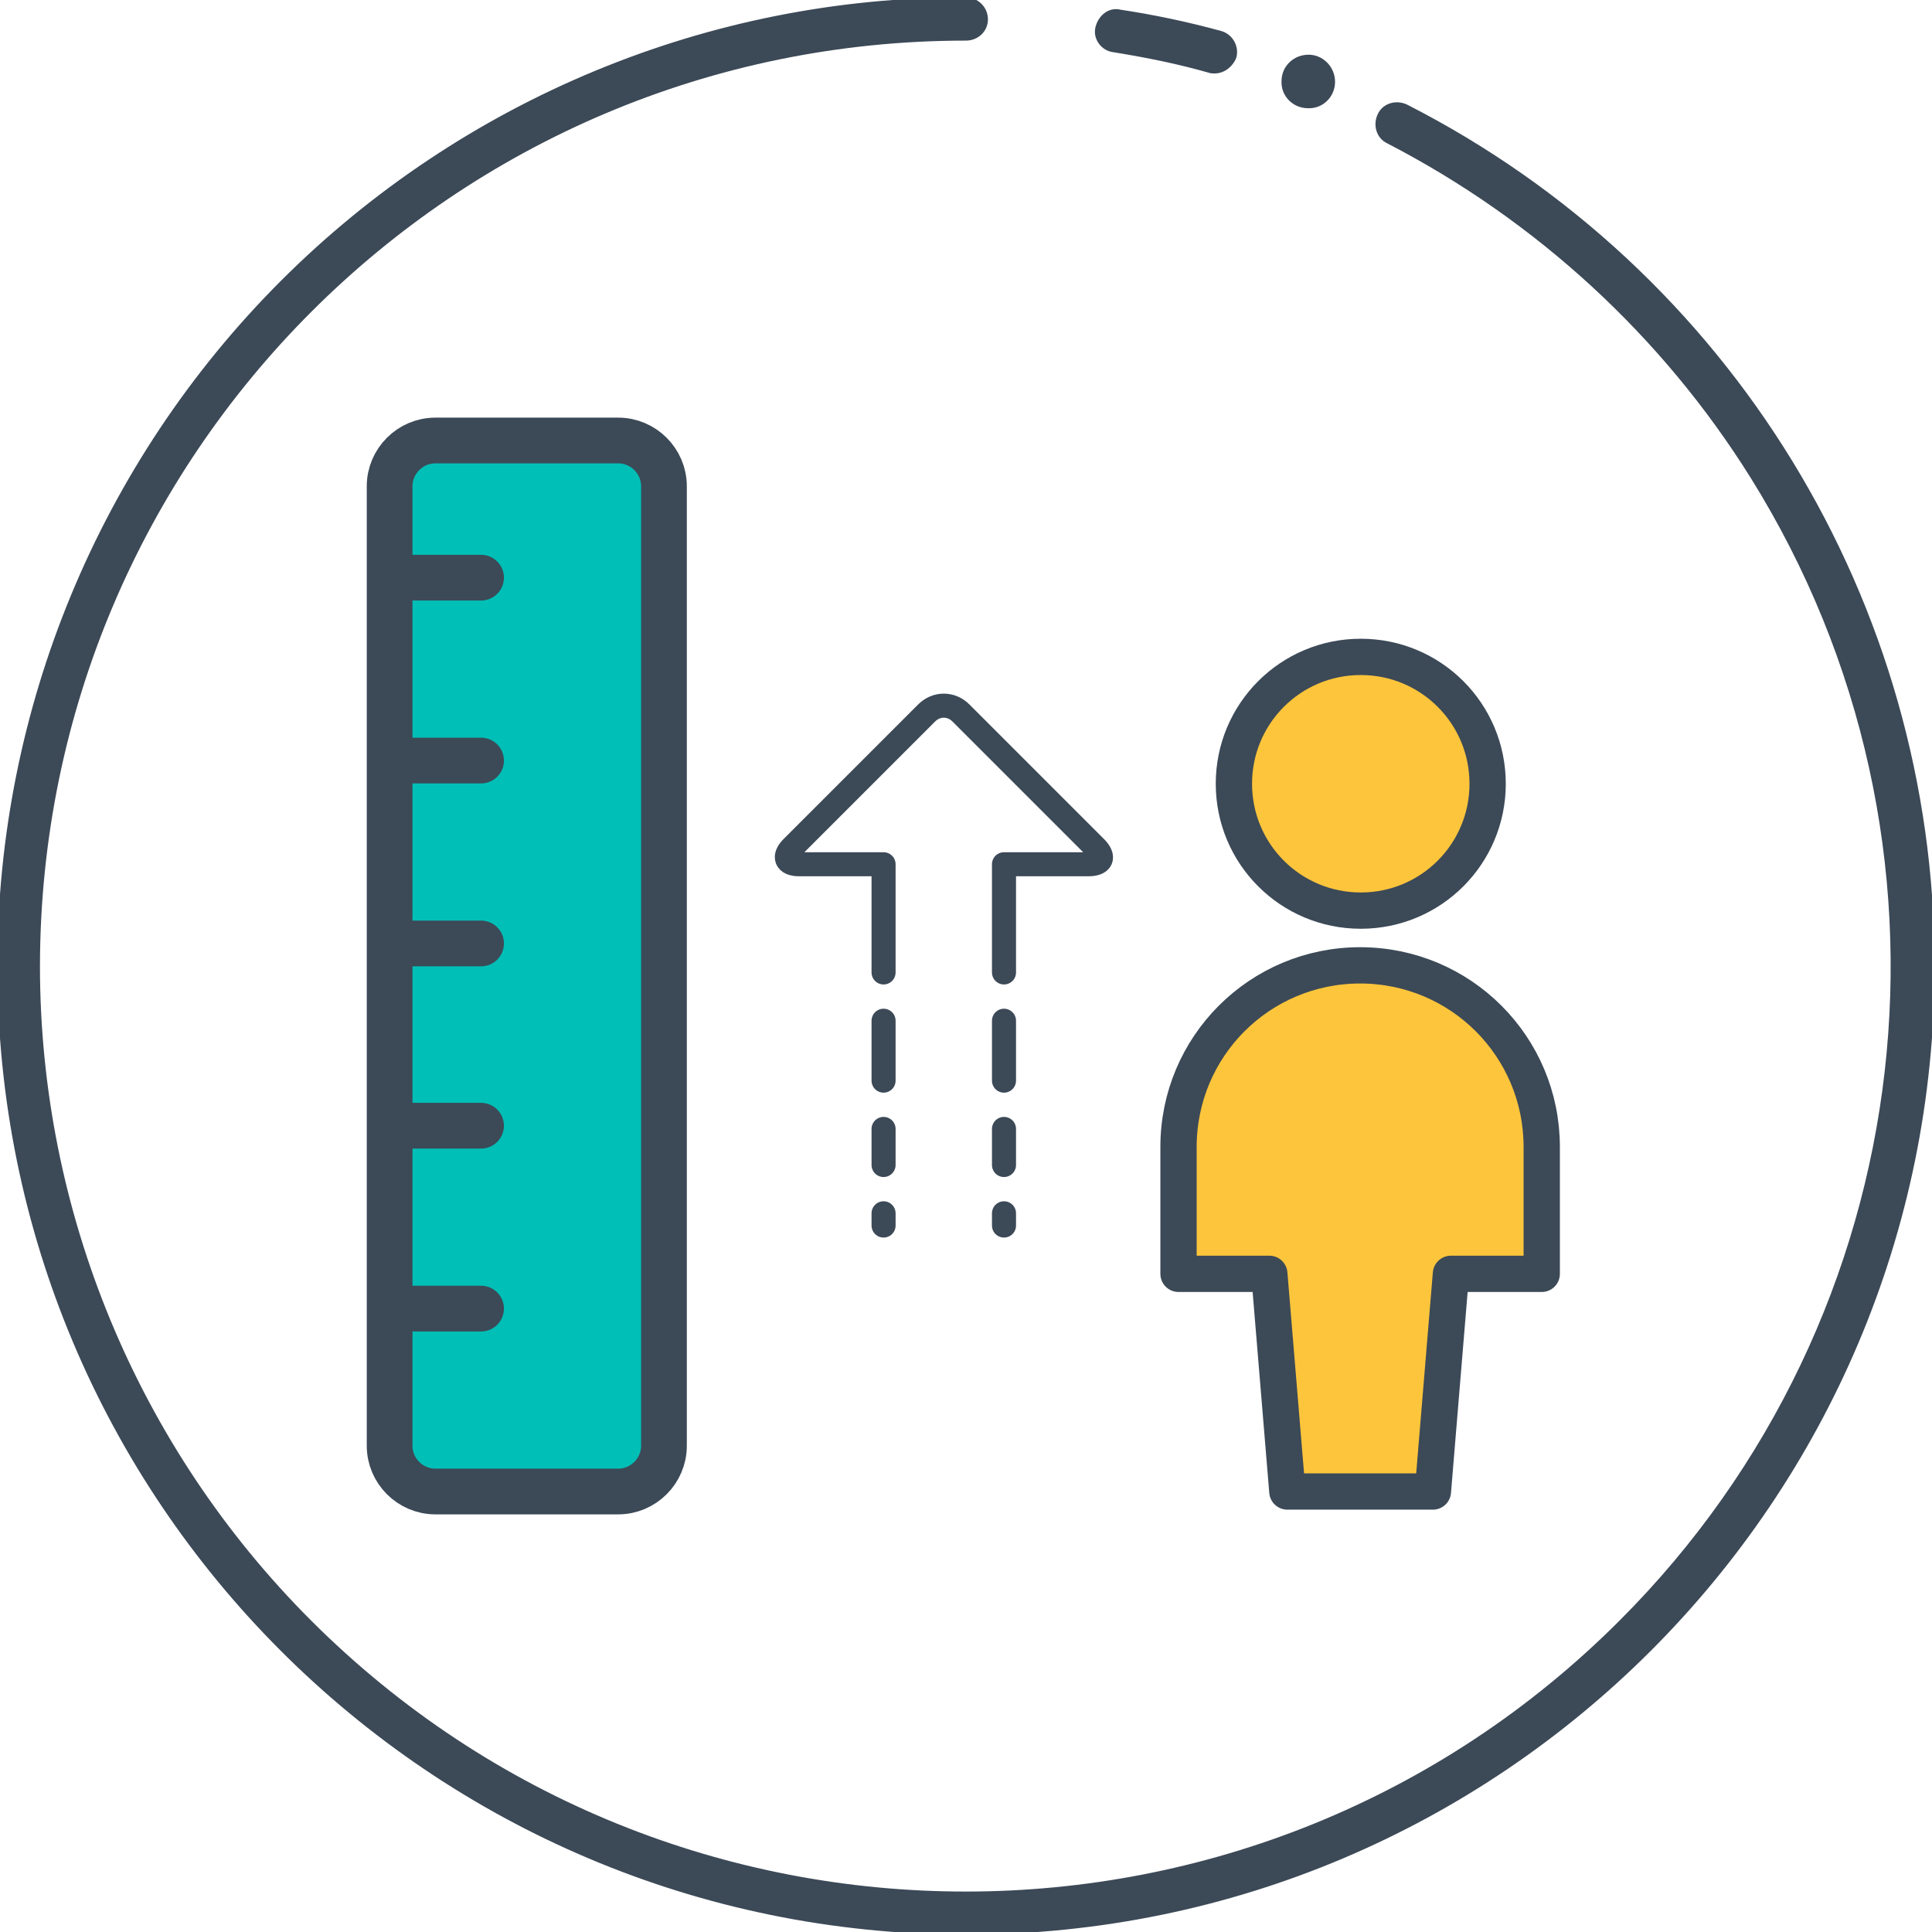 <svg xmlns="http://www.w3.org/2000/svg" viewBox="0 0 300 300">
  <defs/>
  <style>.st0{fill:#3c4957;stroke:#3c4957;stroke-width:.811;stroke-miterlimit:10}.st30,.st31,.st32{fill:#fdc53b;stroke:#3c4957;stroke-width:5.635;stroke-linecap:round;stroke-linejoin:round}.st31,.st32{fill:#00bfb6;stroke-width:7.098}.st32{fill:none;stroke-width:3.735}</style>
  <g id="Stroke_2_">
    <path d="M188.6 11c-.2 0-.6 0-.8-.1-4.9-1.4-9.9-2.4-14.9-3.2-1.6-.2-2.8-1.8-2.4-3.4s1.8-2.8 3.4-2.4c5.3.8 10.5 1.9 15.6 3.3 1.5.4 2.5 2 2.1 3.6-.5 1.3-1.7 2.2-3 2.2z" class="st0"/>
    <path d="M150 300C67.1 300-.1 232.8 0 149.9c0-39.7 15.8-77.9 43.9-106S110.2-.1 150 0c1.6 0 3 1.3 3 3s-1.4 2.9-3 2.9C70.4 5.9 5.9 70.4 5.8 150c0 38.2 15.2 74.9 42.2 101.9 56.3 56.3 147.6 56.3 203.8 0 47.4-47.4 55.8-121.1 20.4-177.9-13.8-22.1-33.4-40.1-56.6-52.1-1.5-.7-2-2.5-1.3-4s2.5-2 4-1.3C268.5 42.2 300 93.8 300 150c0 82.8-67.2 150-150 150z" class="st0"/>
    <path d="M206.9 12.7c0 2.1-1.7 3.8-3.8 3.7-2.1 0-3.8-1.7-3.7-3.8 0-2.1 1.7-3.7 3.8-3.7 2 0 3.7 1.7 3.7 3.8z" class="st0"/>
  </g>
  <path d="M222.5 231.6l2.8-33.8h14.1v-19.7c0-15.6-12.6-28.2-28.2-28.2S183 162.5 183 178.1v19.7h14.1l2.8 33.8h22.6zM211.3 102c10.9 0 19.7 8.8 19.7 19.7s-8.8 19.7-19.7 19.7-19.7-8.8-19.7-19.7 8.8-19.7 19.7-19.7z" class="st30"/>
  <path d="M67.6 68.4H96c3.9 0 7.1 3.2 7.1 7.1v149c0 3.9-3.2 7.1-7.1 7.1H67.6c-3.9 0-7.1-3.2-7.1-7.1v-149c0-3.9 3.2-7.1 7.1-7.1zM60.5 89.7h14.2M60.5 118.1h14.2M60.5 146.5h14.2M60.5 174.8h14.2M60.5 203.2h14.2" class="st31"/>
  <g>
    <path d="M137.2 151v-16.8h-13.1c-2.1 0-2.5-1.2-1.1-2.6l20.9-20.9c1.5-1.5 3.8-1.5 5.3 0l20.9 20.9c1.5 1.5 1 2.6-1.1 2.6h-13.1V151M137.2 158.5v9.3M155.9 158.5v9.3M137.2 175.3v5.6M155.9 175.3v5.6M137.2 188.4v1.9M155.9 188.4v1.9" class="st32"/>
  </g>
</svg>
